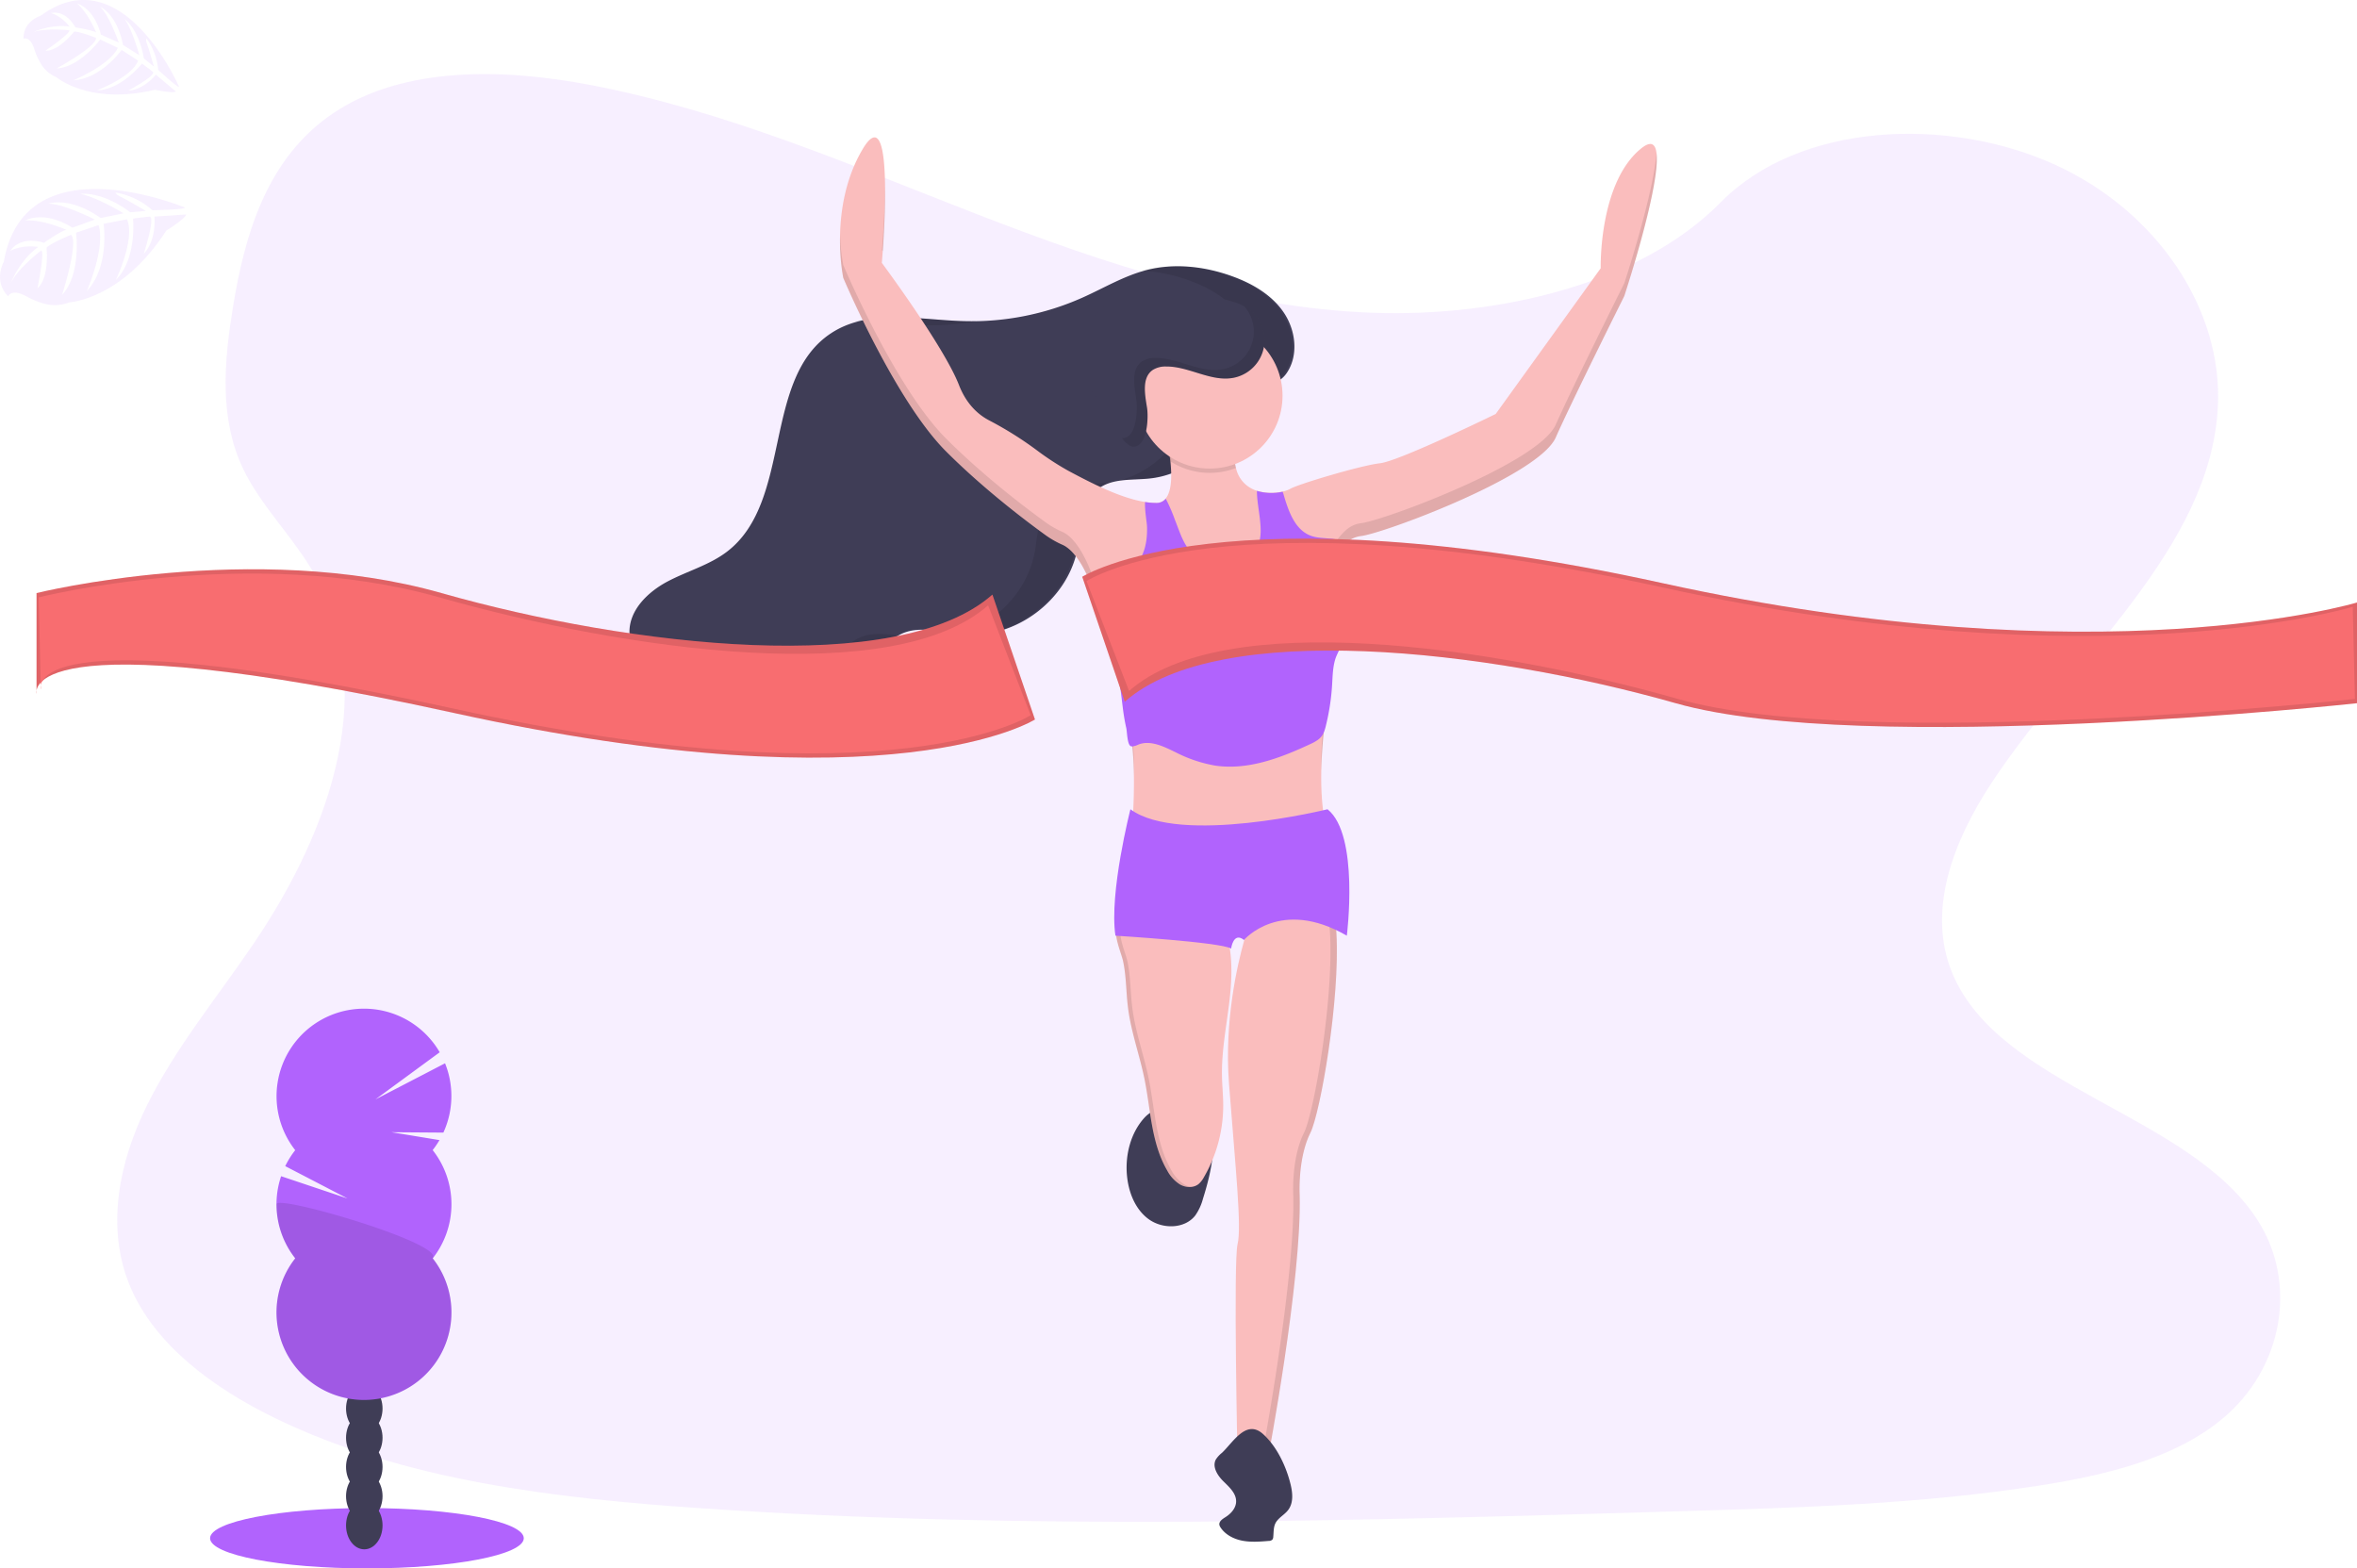 <svg id="bfbf73d7-c530-40db-b058-cfcd33b42d36" data-name="Layer 1" xmlns="http://www.w3.org/2000/svg" width="1100.11" height="731.98" viewBox="0 0 1100.11 731.98"><title>finish line_katerina_limpitsouni</title><path d="M691.18,230C626.46,227.7,564.82,206.81,506,184s-117.16-48.19-180.33-60.3c-40.63-7.79-87.1-8.89-119.83,12.89-31.51,21-41.69,57.15-47.16,90.73-4.12,25.26-6.54,51.84,4.74,75.49,7.84,16.42,21.74,30.22,31.36,45.95,33.47,54.72,9.81,122.2-26.45,175.63-17,25.07-36.75,49-49.88,75.66s-19.2,57.25-7.71,84.47c11.38,27,38.51,47.24,67.9,61.49,59.69,28.94,130,37.23,198.61,41.92,151.83,10.39,304.46,5.89,456.69,1.39,56.34-1.67,112.92-3.36,168.34-12.07,30.78-4.84,62.55-12.52,84.9-31.05,28.36-23.53,35.39-63.38,16.38-92.88-31.88-49.49-120-61.78-142.31-114.9-12.26-29.23.33-61.8,18.16-88.91,38.24-58.16,102.33-109.19,105.7-175.68,2.32-45.66-28.49-91.39-76.13-113-49.93-22.65-119.18-19.8-156,17.69C815,217.08,748.33,231.93,691.18,230Z" transform="translate(-49.94 -84.01)" fill="#b163fd" opacity="0.1"/><ellipse cx="171.26" cy="717.9" rx="73.21" ry="14.08" fill="#b163fd"/><ellipse cx="170.03" cy="711.92" rx="8.52" ry="11.16" fill="#3f3d56"/><ellipse cx="170.03" cy="698.28" rx="8.52" ry="11.16" fill="#3f3d56"/><ellipse cx="170.03" cy="684.64" rx="8.52" ry="11.16" fill="#3f3d56"/><ellipse cx="170.03" cy="671.01" rx="8.52" ry="11.16" fill="#3f3d56"/><ellipse cx="170.03" cy="657.37" rx="8.52" ry="11.16" fill="#3f3d56"/><ellipse cx="170.03" cy="643.73" rx="8.52" ry="11.16" fill="#3f3d56"/><ellipse cx="170.03" cy="630.09" rx="8.52" ry="11.16" fill="#3f3d56"/><path d="M251.88,620.77a40.41,40.41,0,0,0,3.18-4.67l-22.4-3.68,24.22.18a40.87,40.87,0,0,0,.78-32.35l-32.49,16.86,30-22a40.83,40.83,0,1,0-67.44,45.69,41.2,41.2,0,0,0-4.66,7.45l29.08,15.1-31-10.4a40.81,40.81,0,0,0,6.58,38.34,40.83,40.83,0,1,0,64.18,0,40.83,40.83,0,0,0,0-50.49Z" transform="translate(-49.94 -84.01)" fill="#b163fd"/><path d="M179,646a40.66,40.66,0,0,0,8.74,25.24,40.83,40.83,0,1,0,64.18,0C257.36,664.31,179,641.43,179,646Z" transform="translate(-49.94 -84.01)" opacity="0.1"/><path d="M575.89,632c.62,8,3.7,16.28,10.18,21s16.79,4.63,21.74-1.71a24.32,24.32,0,0,0,3.61-7.85c4.17-13.18,7.13-27.6,2.56-40.65-10.31-.67-22.26-5.52-30,3C577.73,612.73,575.17,622.75,575.89,632Z" transform="translate(-49.94 -84.01)" fill="#3f3d56"/><path d="M623.75,551.37c-1.37,11.63-3.7,23.21-3.46,34.92.09,4.52.57,9,.58,13.54a66.74,66.74,0,0,1-9,33.57,11.26,11.26,0,0,1-2.46,3.18c-2.37,1.92-5.94,1.76-8.6.29a16.92,16.92,0,0,1-6.11-6.63c-7.45-12.76-7.66-28.27-10.61-42.74-2.26-11.07-6.22-21.8-7.65-33-.93-7.21-.79-14.56-2.27-21.68-.45-2.15-1.71-5.38-2.54-8.55-.76-2.83-1.18-5.61-.4-7.52,1.59-3.91,6.8-2.39,10.19-2.15a234.58,234.58,0,0,0,35.86-.09c1.18-.09,2.52-.14,3.35.7a4.12,4.12,0,0,1,.8,1.45,48.53,48.53,0,0,1,2.17,8C625.25,533.37,624.79,542.5,623.75,551.37Z" transform="translate(-49.94 -84.01)" fill="#fabdbd"/><g opacity="0.1"><path d="M619.15,514.51a8.8,8.8,0,0,0-1.85,0c-5.72.46-11.45.69-17.17.72Q609.64,515.25,619.15,514.51Z" transform="translate(-49.94 -84.01)"/><path d="M602.83,636.87a16.92,16.92,0,0,1-6.11-6.63c-7.45-12.76-7.66-28.27-10.61-42.74-2.26-11.07-6.22-21.8-7.65-33-.93-7.21-.79-14.56-2.27-21.68-.45-2.15-1.71-5.38-2.54-8.55-.76-2.83-1.18-5.61-.4-7.52a4.26,4.26,0,0,1,4-2.6c-2.53-.17-5,.13-6,2.6-.78,1.91-.36,4.69.4,7.52.83,3.17,2.09,6.4,2.54,8.55,1.48,7.12,1.34,14.47,2.27,21.68,1.43,11.21,5.39,21.94,7.65,33,2.95,14.47,3.16,30,10.61,42.74a16.92,16.92,0,0,0,6.11,6.63,8.88,8.88,0,0,0,5.24,1.06A9.22,9.22,0,0,1,602.83,636.87Z" transform="translate(-49.94 -84.01)"/></g><path d="M661.56,612.7c-6,12-5,29-5,29,1,40-15,124-15,124h-14s-2-93,0-101-1-36-4-75c-2.23-29,3.84-55.28,7.1-66.81,1.12-4,1.9-6.19,1.9-6.19s23-34,36-18c3,3.72,4.59,11.23,5.14,20.71C675.48,550.69,666.16,603.49,661.56,612.7Z" transform="translate(-49.94 -84.01)" fill="#fabdbd"/><path d="M673.7,519.41c-.55-9.48-2.12-17-5.14-20.71-2.9-3.56-6.3-4.64-9.82-4.17a10.66,10.66,0,0,1,6.82,4.17c3,3.72,4.59,11.23,5.14,20.71,1.78,31.28-7.54,84.08-12.14,93.29-6,12-5,29-5,29,1,40-15,124-15,124h3s16-84,15-124c0,0-1-17,5-29C666.16,603.49,675.48,550.69,673.7,519.41Z" transform="translate(-49.94 -84.01)" opacity="0.1"/><path d="M620.28,762.05a13,13,0,0,0-2.86,3.12c-1.79,3.38.75,7.42,3.47,10.11s6,5.57,6,9.4c0,3.08-2.33,5.72-4.94,7.36-1.4.88-3.16,2-2.87,3.66a3.44,3.44,0,0,0,.53,1.17c2.24,3.43,6.21,5.44,10.23,6.2s8.17.43,12.26.1a2.47,2.47,0,0,0,1.68-.58,2.28,2.28,0,0,0,.45-1.38c.2-2.12.07-4.36,1-6.27,1.3-2.61,4.29-3.94,6-6.28,2.4-3.2,2.07-7.65,1.16-11.54-2-8.47-6.45-18.13-13.13-24C631.52,746.38,625.45,757.18,620.28,762.05Z" transform="translate(-49.94 -84.01)" fill="#3f3d56"/><path d="M650.58,258c5.58-8.34,4.13-20-1.57-28.3s-14.86-13.52-24.31-16.89c-12.74-4.54-26.79-6.09-39.88-2.68-10.42,2.71-19.78,8.38-29.6,12.76a127.29,127.29,0,0,1-55.28,11c-21.11-.59-44.24-6-61.95,5.54-32.42,21.09-18,78.49-48.67,102-8.27,6.34-18.68,9.11-27.88,14s-17.92,13.4-17.7,23.82c.1,5,2.3,9.77,5,14,11.5,18.23,33,29.51,54.53,29.3s42.54-11.66,54.95-29.28c3.11-4.41,5.85-9.32,10.36-12.26,9-5.9,20.86-1.77,31.6-.89,23.91,1.95,47.83-16,52.59-39.55,2-10.05,1.65-22.06,9.74-28.37,6.53-5.09,15.72-4,24-4.87,15.14-1.57,27.09-11,35.31-23.32,3.77-5.65,4.21-12.4,9.35-16.85C636.71,262.27,645.28,265.88,650.58,258Z" transform="translate(-49.94 -84.01)" fill="#3f3d56"/><g opacity="0.1"><path d="M479.94,235.82a126.77,126.77,0,0,0,26.17-2c-2.38.07-4.78.07-7.17,0-16.57-.46-34.38-3.88-49.84.24C459.3,234.16,469.85,235.54,479.94,235.82Z" transform="translate(-49.94 -84.01)"/><path d="M448.56,383c-4.51,2.94-7.25,7.85-10.36,12.26a70.25,70.25,0,0,1-39.47,27.21c1.17.05,2.34.08,3.52.07,21.55-.21,42.54-11.66,54.95-29.28,3.11-4.41,5.85-9.32,10.36-12.26l.78-.48C461.28,379.55,454.35,379.21,448.56,383Z" transform="translate(-49.94 -84.01)"/><path d="M648,229.67c-5.69-8.26-14.86-13.52-24.31-16.89-12.74-4.54-26.79-6.09-39.88-2.68-.3.07-.59.16-.88.24a76.55,76.55,0,0,1,21.76,4.44c9.45,3.37,18.62,8.63,24.31,16.89s7.15,20,1.57,28.3c-5.3,7.91-13.87,4.3-19.48,9.17-5.14,4.45-5.58,11.2-9.35,16.85-7.07,10.57-16.91,19-29.16,22.2,4.21-.5,8.65-.44,12.85-.88,15.14-1.57,27.09-11,35.31-23.32,3.77-5.65,4.21-12.4,9.35-16.85,5.61-4.87,14.18-1.26,19.48-9.17C655.16,249.63,653.71,237.93,648,229.67Z" transform="translate(-49.94 -84.01)"/><path d="M566.44,309.31c-8.23.86-17.42-.22-24,4.87-8.09,6.31-7.7,18.32-9.74,28.37C529.19,360.12,514.93,374.61,498,380l1.19.11c23.91,1.95,47.83-16,52.59-39.55,2-10.05,1.65-22.06,9.74-28.37a18.06,18.06,0,0,1,6.21-3C567.28,309.2,566.87,309.27,566.44,309.31Z" transform="translate(-49.94 -84.01)"/></g><path d="M808.06,222.2s-24,48-32,66-81,45-91,46a12.88,12.88,0,0,0-7.14,3.44c-5.65,5-8.86,13.56-8.86,13.56s4,27-1,72c-.1.87-.19,1.74-.27,2.58-4.36,42.82,4.77,52.92,4.77,52.92s-97,37-94-11c.94-15.11.8-26.15-.13-35.38a148.57,148.57,0,0,0-5.74-27.86c-2.37-8.29-5.2-17.38-8.13-29.76A130.53,130.53,0,0,0,559,356.55c-.07-.18-.14-.36-.2-.53-5-12.41-10-16.42-12.86-17.72a43.23,43.23,0,0,1-7.68-4.32c-9.24-6.67-29.07-21.62-46.73-39.28-24-24-48-81-48-81s-7-33,9-60,9,53,9,53,29,39,36,57c3.6,9.26,9.32,14,14,16.46A166,166,0,0,1,533.67,294a129.29,129.29,0,0,0,14.89,9.72c11.18,6,24.57,12.77,35.73,14.55a33.69,33.69,0,0,0,5.27.45,5.46,5.46,0,0,0,4.4-2c3-3.53,2.93-11.13,2.24-17.38a88.32,88.32,0,0,0-1.64-9.63s32.5-20.5,31.5,4.5a27.94,27.94,0,0,0,.76,8.22,14.25,14.25,0,0,0,9.69,10.6,24,24,0,0,0,12,.39,11.73,11.73,0,0,0,3.54-1.21c3-2,33-11,42-12s54-23,54-23l49-68s-1-40,19-56S808.06,222.2,808.06,222.2Z" transform="translate(-49.94 -84.01)" fill="#fabdbd"/><g opacity="0.1"><path d="M667.79,419.78a199.39,199.39,0,0,0-1.15,24.2c.1-5.28.45-11.31,1.15-18.2.08-.84.17-1.71.27-2.58a392.15,392.15,0,0,0,2.5-46.39,401.7,401.7,0,0,1-2.5,40.39C668,418.07,667.87,418.94,667.79,419.78Z" transform="translate(-49.94 -84.01)"/><path d="M595.6,289.07c-.67.39-1,.63-1,.63a85.66,85.66,0,0,1,1.92,13A61.34,61.34,0,0,0,595.6,289.07Z" transform="translate(-49.94 -84.01)"/><path d="M462,201.27c.49-7,1.22-19.55,1.08-30.71-.17,14.92-1.5,30.14-1.5,30.14Z" transform="translate(-49.94 -84.01)"/><path d="M578.63,466.53c0,.39,0,.78-.07,1.17-3,48,94,11,94,11a16.28,16.28,0,0,1-2.53-5.08C655.42,478.82,582,503,578.63,466.53Z" transform="translate(-49.94 -84.01)"/><path d="M808.06,216.2s-24,48-32,66-81,45-91,46a12.88,12.88,0,0,0-7.14,3.44c-5.65,5-8.86,13.56-8.86,13.56s.24,1.63.53,4.73c1.12-2.57,4-8.47,8.33-12.29a12.88,12.88,0,0,1,7.14-3.44c10-1,83-28,91-46s32-66,32-66,16.91-51.35,15.05-66.71C821.57,175.17,808.06,216.2,808.06,216.2Z" transform="translate(-49.94 -84.01)"/><path d="M578.43,426.32a148.57,148.57,0,0,0-5.74-27.86c-2.37-8.29-5.2-17.38-8.13-29.76A130.53,130.53,0,0,0,559,350.55c-.07-.18-.14-.36-.2-.53-5-12.41-10-16.42-12.86-17.72a43.23,43.23,0,0,1-7.68-4.32c-9.24-6.67-29.07-21.62-46.73-39.28-24-24-48-81-48-81a90.42,90.42,0,0,1-1.48-14.58,96.4,96.4,0,0,0,1.48,20.58s24,57,48,81c17.66,17.66,37.49,32.61,46.73,39.28A43.23,43.23,0,0,0,546,338.3c2.85,1.3,7.84,5.31,12.86,17.72.06.17.13.35.2.53a130.53,130.53,0,0,1,5.53,18.15c2.93,12.38,5.76,21.47,8.13,29.76a148.57,148.57,0,0,1,5.74,27.86c.42,4.18.67,8.73.74,13.85A174.17,174.17,0,0,0,578.43,426.32Z" transform="translate(-49.94 -84.01)"/></g><path d="M677.47,382.88a59.56,59.56,0,0,0-4,7.88c-1.51,4.2-1.52,8.77-1.8,13.22a106.14,106.14,0,0,1-2.84,18.52,20.48,20.48,0,0,1-1,3.28,8.67,8.67,0,0,1-1.17,2,8.53,8.53,0,0,1-1.86,1.69,21.82,21.82,0,0,1-3.39,1.85c-13.92,6.5-29.1,12.24-44.29,10a64.45,64.45,0,0,1-18.43-6.2c-5.5-2.67-11.72-5.84-17.42-3.62h0a8.77,8.77,0,0,1-2.79.87,2.65,2.65,0,0,1-.56-.05c-1.88-.36-1.88-6.7-2.31-8.57-1.64-7.18-1.89-13-2.87-19.24a63.13,63.13,0,0,0-2.41-10.17c-4-12.1-5.21-25-5.21-37.68,0-.63-4.5,0-6-.06-.38,0-.59-.06-.5-.19a2,2,0,0,1,.3-.34,4.57,4.57,0,0,1,1.79-.89l1.18-.35c6.18-1.75,13-2.48,17.62-6.83,4.8-4.49,6-11.66,5.79-18.22-.06-2.11-1.09-7.23-.92-11.48a33.69,33.69,0,0,0,5.27.45,5.46,5.46,0,0,0,4.4-2,79,79,0,0,1,4.32,10c1.7,4.18,3,8.58,5.49,12.36,4,6.16,11.38,10.21,18.72,9.59s14.17-6.26,15.48-13.5c1.15-6.35-1.52-15.49-1.46-22.09a24,24,0,0,0,12,.39,10.84,10.84,0,0,1,.43,1.25c2.25,7.72,5.25,16.58,12.8,19.32,4.88,1.76,10.65.44,15.16,3a9.73,9.73,0,0,1,1,.66,11.07,11.07,0,0,1,2.65,2.81,22.59,22.59,0,0,1,3.21,10.08A55.92,55.92,0,0,1,677.47,382.88Z" transform="translate(-49.94 -84.01)" fill="#b163fd"/><path d="M626.82,302.42a34.08,34.08,0,0,1-30.62-3.09,88.32,88.32,0,0,0-1.64-9.63s32.5-20.5,31.5,4.5A27.94,27.94,0,0,0,626.82,302.42Z" transform="translate(-49.94 -84.01)" opacity="0.1"/><circle cx="564.61" cy="184.69" r="34" fill="#fabdbd"/><path d="M555.06,353.2s66-42,271,3,324,9,324,9v47s-230,25-318,0-213.27-39.42-257.14-.71Z" transform="translate(-49.94 -84.01)" fill="#f86d70"/><path d="M555.06,353.2s66-42,271,3,324,9,324,9v47s-230,25-318,0-213.27-39.42-257.14-.71Z" transform="translate(-49.94 -84.01)" opacity="0.1"/><path d="M557.06,355.2s64-42,269,3,322,9,322,9l1,43s-228,25-316,0-212.27-42.42-256.14-3.71Z" transform="translate(-49.94 -84.01)" fill="#f86d70"/><path d="M533,419.8s-66,42-271-3-195-9-195-9v-47s101-25,189,0,213.27,39.42,257.14.71Z" transform="translate(-49.94 -84.01)" fill="#f86d70"/><path d="M533,419.8s-66,42-271-3-195-9-195-9v-47s101-25,189,0,213.27,39.42,257.14.71Z" transform="translate(-49.94 -84.01)" opacity="0.1"/><path d="M531,417.8s-64,42-269-3-193-9-193-9l-1-43s99-25,187,0,212.27,42.42,256.14,3.71Z" transform="translate(-49.94 -84.01)" fill="#f86d70"/><path d="M585.31,274.33c-1-6.24-2.54-14.1,2.68-17.67a11.1,11.1,0,0,1,6.19-1.6c10.81-.11,21.14,7.42,31.74,5.22a17.89,17.89,0,0,0,7-31.87c-4.17-3.1-9.44-4.22-14.54-5.27-13.41-2.76-27.41-5.51-40.65-2s-25.34,15.38-24.28,29c.5,6.52,3.82,12.44,7.29,18,2.64,4.22,12.92,24,17.91,24.3C585.69,292.85,586,278.41,585.31,274.33Z" transform="translate(-49.94 -84.01)" fill="#3f3d56"/><path d="M669.56,461.7s-69,17-92,0c0,0-10,39-7,59,0,0,49,3,54,6,0,0,1-8,6-4,0,0,17-20,48-2C678.56,520.7,684.56,473.7,669.56,461.7Z" transform="translate(-49.94 -84.01)" fill="#b163fd"/><path d="M632.94,228.41a19.84,19.84,0,0,0-2.23-1.4,17.85,17.85,0,0,1-9.79,29.27c-10.6,2.2-20.93-5.33-31.74-5.22a11.1,11.1,0,0,0-6.19,1.6c-5.22,3.57-3.69,11.43-2.69,17.67.66,4.08.39,18.52-6.63,18.13l-.12,0c1.93,2.35,3.73,3.94,5.12,4,7,.39,7.29-14,6.63-18.13-1-6.24-2.53-14.1,2.69-17.67a11.1,11.1,0,0,1,6.19-1.6c10.81-.11,21.14,7.42,31.74,5.22a17.89,17.89,0,0,0,7-31.87Z" transform="translate(-49.94 -84.01)" opacity="0.1"/><g opacity="0.1"><path d="M136.3,180.91s-74.77-31.44-84.57,25.26c0,0-5.11,8.83,2,16.13,0,0,1.53-3.91,8.76.14a37.6,37.6,0,0,0,8.16,3.31,18.36,18.36,0,0,0,11.62-.62h0s24.59-1.33,45.27-33.5c0,0,8.86-5.48,9.31-7.53l-14.82,1s1.13,10.85-5,17.36c0,0,5.45-16.83,2.83-17.31-.53-.1-7.83.87-7.83.87s1.89,18.86-8,28.62c0,0,9.18-19.19,5.18-28.28l-10.93,2.11s3,19.84-7.82,31.39c0,0,8.89-20.4,5.46-30.77l-10.48,3.52s2.53,19.42-6.52,29c0,0,7.9-24.61,4.18-28,0,0-9.42,3.82-11.44,6,0,0,1.5,14-4.26,19,0,0,3.54-17,1.79-17.7,0,0-10.95,8.24-14.28,15.35,0,0,4.16-10.86,12.9-17,0,0-7.34-1.24-13,1.83,0,0,3.79-7.21,15.65-3.79,0,0,8.79-6.08,10.55-6,0,0-11.22-5-19.33-4.39,0,0,8.69-5,22.08,3.36l10.44-3.78s-14.49-7.43-21.76-7.4c0,0,9.66-3.73,24.48,6.67l10.69-2.19s-12-7.35-20.09-9.06c0,0,9.71-1.53,23.18,8.56l7.32-.62s-8.86-5.21-11.54-6.48-2.56-2.1-2.56-2.1a34.9,34.9,0,0,1,17.17,8.26S136.23,181.84,136.3,180.91Z" transform="translate(-49.94 -84.01)" fill="#b163fd"/></g><g opacity="0.1"><path d="M133.54,124.55S107,63.28,68.91,91.38c0,0-8.07,2.34-8,10.7,0,0,3.14-1.45,5.12,5.07a31.39,31.39,0,0,0,3,6.62A15,15,0,0,0,76.22,120h0s15.36,13.22,46,5.89c0,0,8.39,1.8,9.83.83l-9.37-7.86s-5.5,7.09-12.88,7.44c0,0,12.83-6.9,11.54-8.68-.26-.36-5.14-3.94-5.14-3.94s-9.63,12.28-21,12.47c0,0,16.39-6.18,19.19-13.85l-7.69-5s-9.54,13.49-22.53,14.19c0,0,16.9-7,20.77-15.16l-8.23-3.88s-9.56,13-20.37,13.49c0,0,18.71-10.12,18.42-14.25,0,0-7.77-3.1-10.23-2.92,0,0-7.07,9.15-13.38,8.89,0,0,11.79-8.09,11.14-9.5,0,0-11.2-1.34-17.23,1,0,0,8.66-4.08,17.35-2.74,0,0-3.65-4.93-8.74-6.3,0,0,6.36-2.13,11.46,6.66,0,0,8.68,1.39,9.69,2.43,0,0-3.8-9.39-9-13.62,0,0,8,2,11.2,14.57l8.35,3.71S101,91.2,96.61,87.09c0,0,7.87,3.28,10.75,17.9l7.59,4.79S112,98.58,108.18,93c0,0,6.64,4.61,8.9,18.28l4.7,3.8s-2.3-8.14-3.17-10.42-.32-2.7-.32-2.7a28.81,28.81,0,0,1,5.49,14.69S133,125.07,133.54,124.55Z" transform="translate(-49.94 -84.01)" fill="#b163fd"/></g></svg>